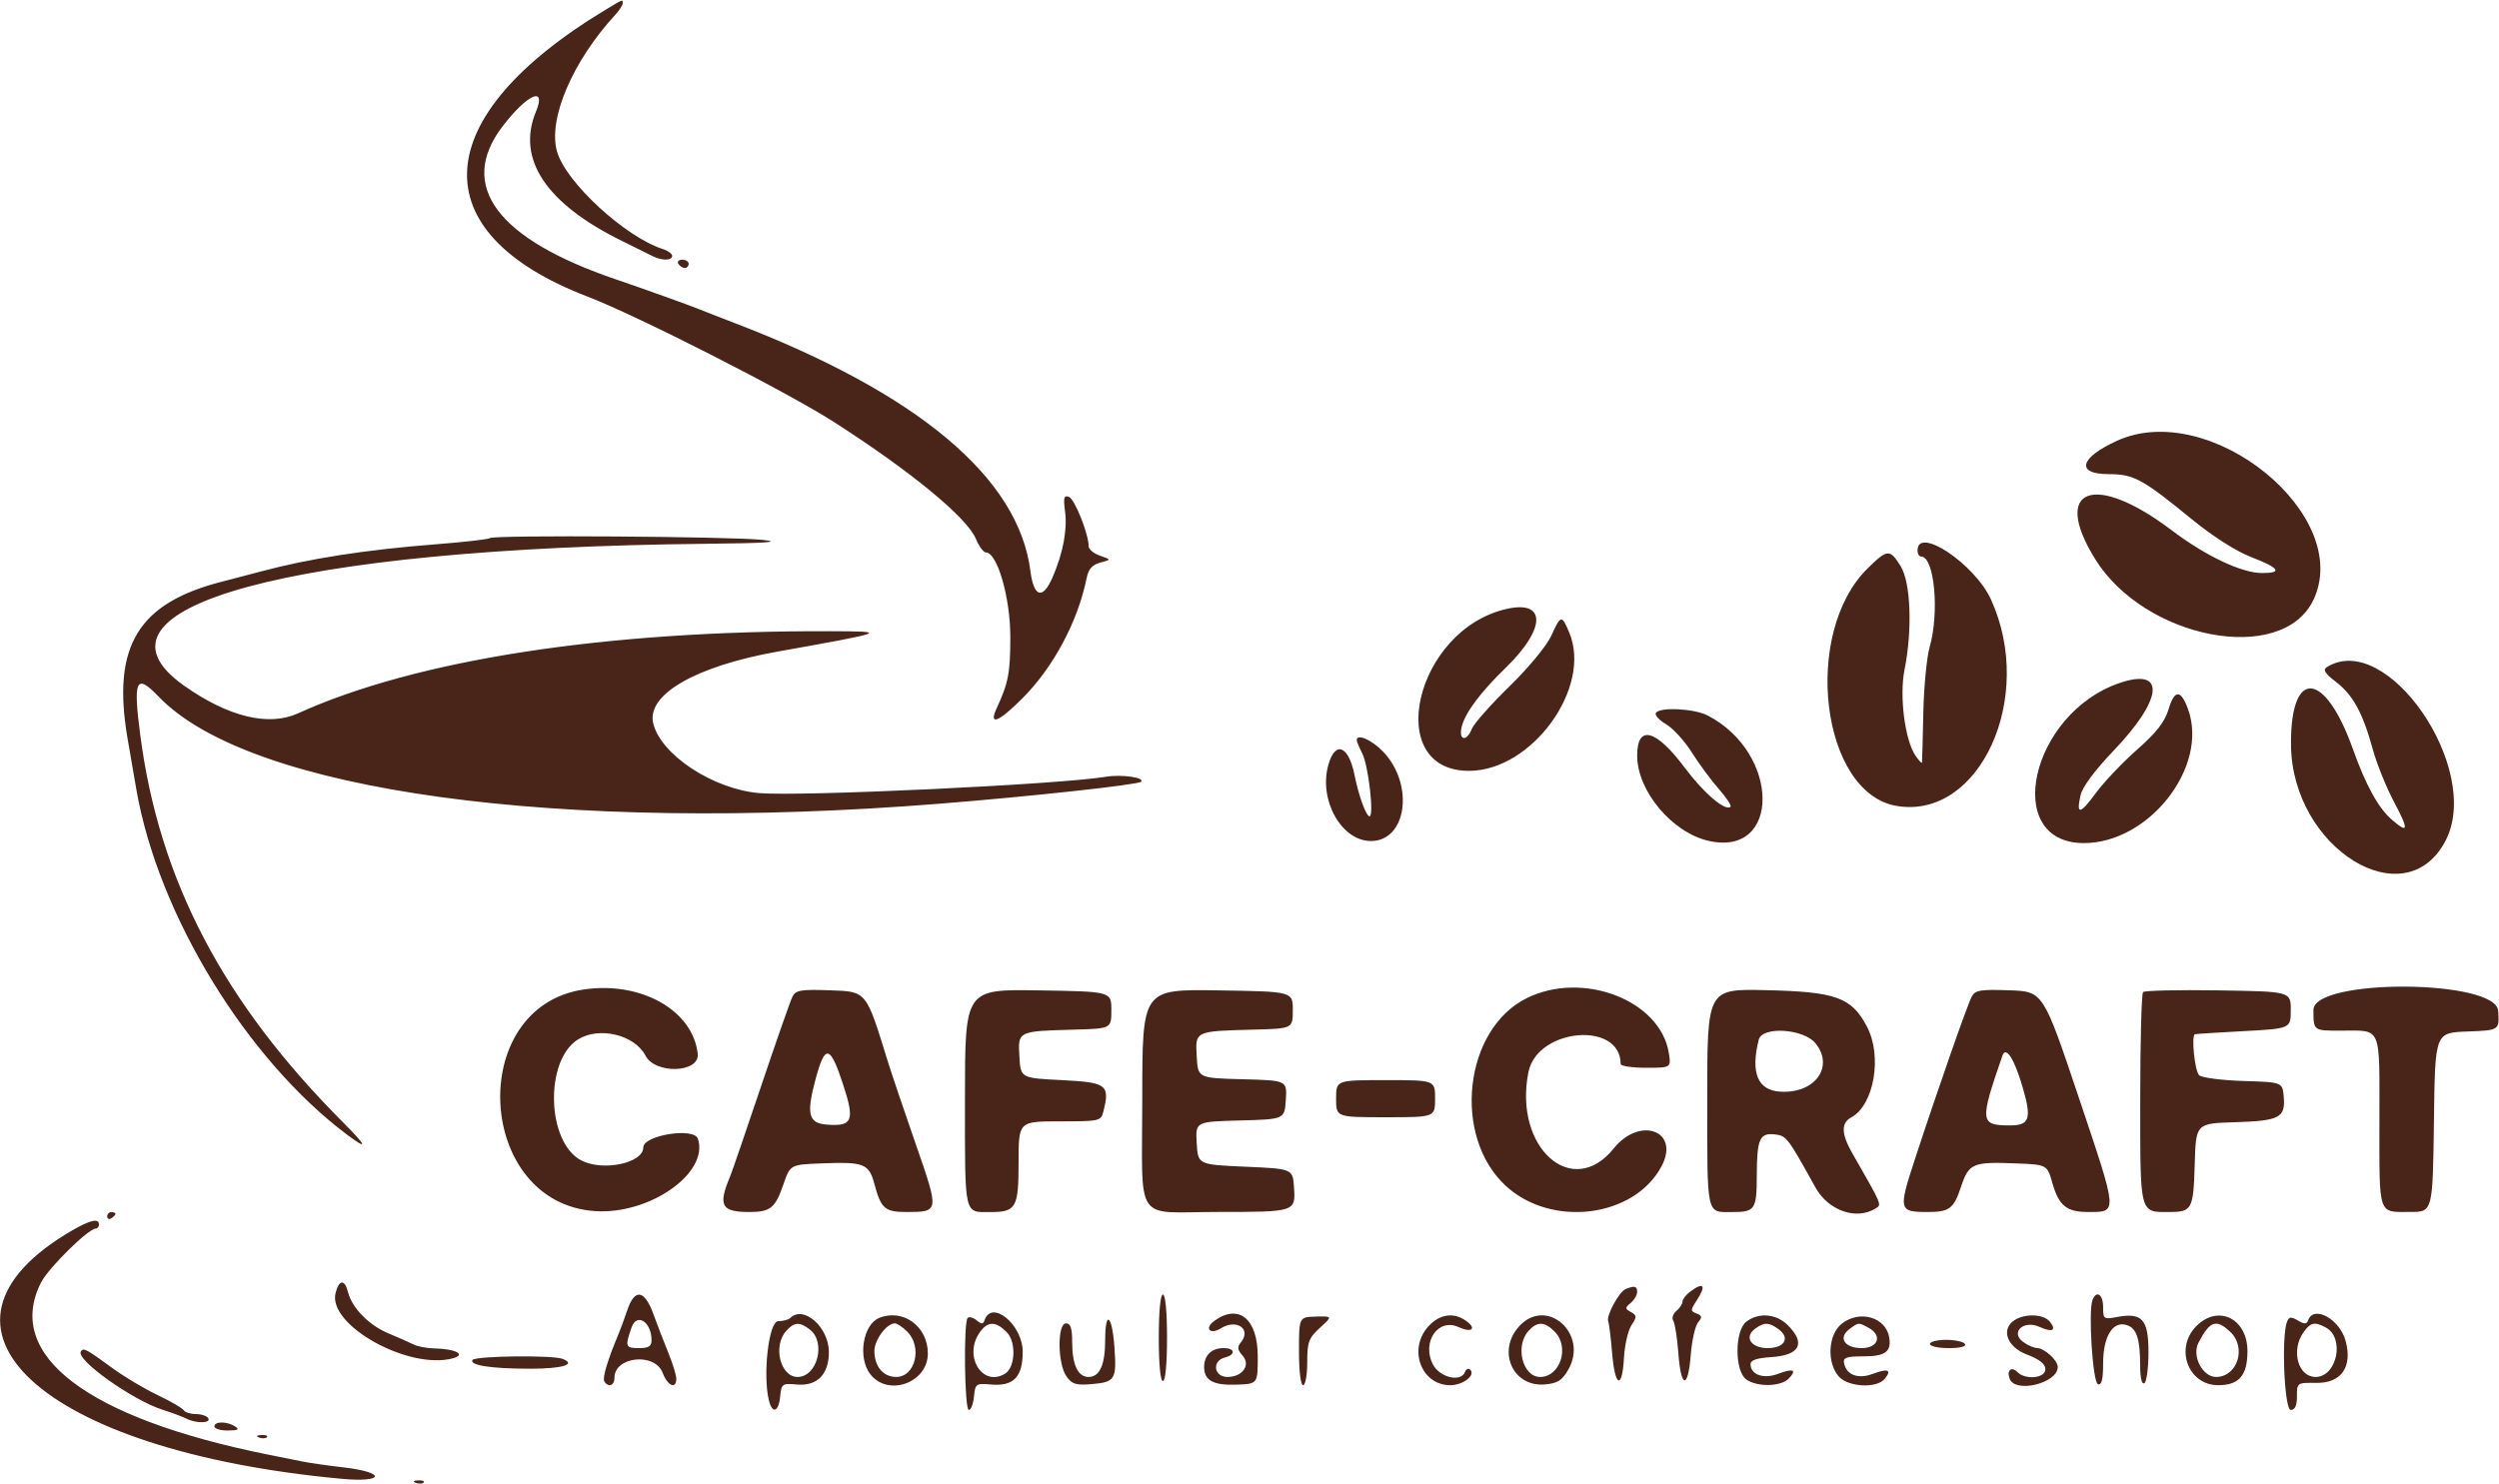 <svg width="606" height="360" viewBox="0 0 606 360" fill="none" xmlns="http://www.w3.org/2000/svg">
<path fill-rule="evenodd" clip-rule="evenodd" d="M147 2.272C103.719 28.318 101.908 56.368 142.5 71.952C154.628 76.609 190.839 95.047 202.281 102.392C220.969 114.39 234.485 125.524 236.65 130.704C237.407 132.517 238.496 134 239.068 134C241.836 134 245 144.926 245 154.481C245 163.205 244.531 165.665 241.707 171.748C239.664 176.151 242.08 175.24 247.91 169.41C255.402 161.918 261.352 150.809 263.477 140.344C263.948 138.022 264.83 136.998 266.809 136.47C269.5 135.753 269.5 135.753 266.75 134.793C265.238 134.265 264 133.248 264 132.532C264 129.567 260.622 121.069 259.232 120.535C258.003 120.064 257.828 120.681 258.266 123.949C258.871 128.457 257.807 134.124 255.246 140.036C252.86 145.542 250.682 144.916 249.867 138.49C246.993 115.834 222.537 95.353 178 78.304C174.425 76.936 170.6 75.444 169.5 74.988C167.5 74.16 155.155 69.733 149.5 67.815C120.522 57.99 110.888 45.073 121.824 30.711C127.811 22.849 132.606 20.709 129.968 27.077C125.201 38.585 132.416 49.413 150.893 58.478C153.977 59.991 157.281 61.628 158.236 62.115C160.505 63.271 163 63.246 163 62.067C163 61.554 162.015 60.822 160.812 60.44C151.638 57.529 137.151 44.184 135.061 36.719C132.858 28.851 138.823 14.883 149.22 3.561C150.199 2.495 151 1.258 151 0.811C151 -0.187 151.22 -0.268 147 2.272ZM164.5 64C164.84 64.55 165.541 65 166.059 65C166.577 65 167 64.55 167 64C167 63.45 166.298 63 165.441 63C164.584 63 164.16 63.45 164.5 64ZM513.395 106.908C504.291 111.043 503.272 114.998 511.309 115.004C517.413 115.008 519.504 116.138 531.378 125.843C536.601 130.113 542.209 133.693 545.936 135.139C552.795 137.798 553.602 139 548.529 139C543.601 139 534.85 134.852 526.593 128.602C507.859 114.423 497.399 118.347 508.039 135.563C520.101 155.079 553.306 161.394 560.94 145.624C570.894 125.062 535.995 96.645 513.395 106.908ZM118.812 130.521C118.526 130.807 112.713 131.476 105.896 132.007C88.586 133.355 74.851 135.495 63 138.69C59.975 139.506 56.058 140.532 54.296 140.971C33.505 146.147 27.082 156.622 30.927 179.083C31.437 182.062 32.401 187.65 33.069 191.5C38.335 221.864 59.796 257 84.257 275.301C89.329 279.096 88.963 278.022 83.226 272.279C54.208 243.233 38.659 213.586 34.04 178.5C32.236 164.794 32.969 163.227 38.488 168.987C60.495 191.957 135.497 202.27 227.5 194.977C249.638 193.222 275.975 190.358 276.707 189.626C277.719 188.614 271.969 187.786 268.247 188.407C256.995 190.286 194.147 193.249 184.075 192.376C172.924 191.409 160.327 183.136 158.417 175.524C156.664 168.539 168.59 161.617 188.5 158.063C215.281 153.282 215.616 153.154 201.5 153.108C146.83 152.929 101.027 159.993 72.254 173.039C65.12 176.273 55.354 173.897 44.635 166.318C17.726 147.292 70.458 132.931 171 131.904C185.836 131.753 189.704 131.493 185 130.964C177.528 130.125 119.597 129.736 118.812 130.521ZM465 133.5C465 134.325 465.395 135 465.879 135C469.093 135 470.348 148.523 467.922 157.016C467.218 159.482 466.532 166.675 466.398 173C466.264 179.325 466.12 184.713 466.077 184.973C466.035 185.232 465.349 184.516 464.554 183.38C461.94 179.649 460.547 168.879 461.844 162.424C463.78 152.784 463.356 141.312 460.918 137.368C458.293 133.12 457.707 133.153 452.946 137.82C436.874 153.574 441.577 192.388 459.934 195.489C480.078 198.892 493.662 169.13 482.797 145.399C478.856 136.791 465 127.527 465 133.5ZM365.5 147.67C343.177 152.557 335.108 187.089 356.315 186.978C371.546 186.898 386.107 166.765 380.551 153.468C378.714 149.072 378.498 149.111 376.16 154.25C375.071 156.644 370.646 161.994 366.029 166.5C361.519 170.9 357.43 175.512 356.94 176.75C355.637 180.043 353.624 179.636 354.469 176.25C355.315 172.863 359.003 167.924 365.125 161.981C374.855 152.536 375.037 145.582 365.5 147.67ZM564.198 161.857C563.239 162.465 563.834 163.399 566.457 165.399C570.577 168.542 572.987 172.956 575.402 181.781C576.347 185.235 578.665 190.973 580.553 194.531C584.204 201.414 584.064 202.366 579.93 198.749C576.702 195.924 573.692 190.438 570.557 181.661C563.73 162.55 555.404 161.996 555.56 180.665C555.769 205.827 583.386 222.836 593.106 203.79C601.995 186.374 578.736 152.635 564.198 161.857ZM514 165.669C492.37 173.033 485.345 204.5 505.331 204.5C521.183 204.5 535.628 185.961 530.605 172.06C528.852 167.21 527.319 167.203 525.87 172.039C524.947 175.122 522.958 177.673 518.219 181.852C514.698 184.959 510.229 189.659 508.289 192.297C504.393 197.593 503.456 197.755 504.511 192.949C504.956 190.922 507.895 186.948 512.56 182.065C524.564 169.501 525.237 161.843 514 165.669ZM401.541 172.933C401.224 173.446 402.347 174.683 404.037 175.681C405.727 176.679 408.524 179.747 410.252 182.498C411.98 185.249 414.915 189.228 416.775 191.339C418.634 193.45 419.927 195.407 419.647 195.686C418.451 196.883 413.147 192.385 408.665 186.372C401.56 176.84 396.992 175.64 397.009 183.309C397.029 191.882 405.5 201.97 414.357 203.968C431.91 207.927 431.7 182.653 414.104 173.554C410.819 171.855 402.463 171.442 401.541 172.933ZM329 179.55C329 179.852 329.614 181.314 330.364 182.8C331.846 185.734 333.252 198 332.106 198C331.281 198 329.459 192.987 328.471 188C327.05 180.828 323.762 179.579 322.105 185.581C319.751 194.109 325.311 204 332.459 204C341.103 204 343.015 190.4 335.491 182.422C332.712 179.475 329 177.832 329 179.55ZM141.5 240.023C112.872 244.315 115.419 291.915 144.377 293.774C157.629 294.624 171.993 284.478 169.237 276.212C168.299 273.396 156 275.354 156 278.32C156 282.136 146.213 284.196 140.967 281.483C132.547 277.129 132.001 257.227 140.163 252.13C145.302 248.921 153.912 250.996 156.54 256.078C158.888 260.618 169.686 260.248 169.196 255.644C168.068 245.069 155.421 237.936 141.5 240.023ZM192.192 241.71C191.686 242.695 188.249 252.5 184.555 263.5C180.862 274.5 177.461 284.4 176.998 285.5C174.063 292.47 174.943 294.013 181.832 293.985C186.827 293.964 188.003 293.003 189.95 287.356C191.625 282.5 191.625 282.5 199.051 282.201C209.568 281.778 210.716 282.225 212.062 287.26C213.644 293.178 214.601 294.002 219.872 293.985C227.796 293.958 227.791 294 222.018 277.383C219.175 269.197 216.152 260.25 215.302 257.5C209.953 240.208 210.214 240.529 201.26 240.21C194.263 239.962 192.983 240.174 192.192 241.71ZM234 266.37C234 295.365 233.696 294 240.148 294C246.414 294 247 292.97 247 281.965C247 272 247 272 256.981 272C266.68 272 266.979 271.932 267.564 269.602C269.188 263.131 268.413 262.546 257.5 262C247.5 261.5 247.5 261.5 247.199 256.282C246.841 250.089 246.755 250.131 260.5 249.75C269.5 249.5 269.5 249.5 269.5 245C269.5 240.5 269.5 240.5 251.75 240.227C234 239.954 234 239.954 234 266.37ZM277 266.361C277 297.441 274.676 293.973 295.5 293.973C314.065 293.973 314.177 293.937 313.799 288.12C313.5 283.5 313.5 283.5 302 283C290.5 282.5 290.5 282.5 290.199 277.284C289.898 272.069 289.898 272.069 300.699 271.784C311.5 271.5 311.5 271.5 311.803 266.784C312.107 262.069 312.107 262.069 301.303 261.784C290.5 261.5 290.5 261.5 290.199 256.282C289.84 250.062 289.711 250.123 304 249.749C313.5 249.5 313.5 249.5 313.5 245C313.5 240.5 313.5 240.5 295.25 240.227C277 239.955 277 239.955 277 266.361ZM370.227 242.116C355.013 249.648 352.104 275.582 365.125 287.621C376.222 297.881 396.295 295.37 402.921 282.893C407.479 274.31 397.685 270.649 391.336 278.563C381.268 291.112 366.981 278.344 370.637 260.065C372.774 249.379 393 247.581 393 258.077C393 258.585 395.759 259 399.131 259C405.262 259 405.262 259 404.673 255.374C402.603 242.617 383.821 235.388 370.227 242.116ZM414 266.319C414 295.297 413.719 294 420 294C425.604 294 425.999 293.419 426.015 285.143C426.033 276.247 426.714 274.719 430.464 275.17C433.214 275.5 433.535 275.923 440.22 288C443.374 293.697 450.195 296.062 454.893 293.087C456.341 292.171 456.452 292.43 449.167 279.72C446.497 275.061 446.415 272.383 448.903 271.052C454.461 268.077 456.514 256.178 452.71 248.985C448.97 241.911 445.223 240.562 428.25 240.176C414 239.852 414 239.852 414 266.319ZM478.151 241.717C477.079 243.721 469.741 264.724 464.301 281.363C460.354 293.433 460.473 293.957 467.168 293.985C472.717 294.008 473.755 293.254 475.529 287.912C477.443 282.152 478.33 281.775 488.971 282.201C496.419 282.5 496.419 282.5 497.711 287C499.29 292.501 501.169 294.005 506.441 293.985C513.574 293.958 513.627 294.609 504.184 266.472C495.468 240.5 495.468 240.5 487.29 240.21C480.265 239.962 478.977 240.174 478.151 241.717ZM519.689 240.644C519.31 241.023 519 252.718 519 266.631C519 294.879 518.774 294.019 526.184 293.985C531.548 293.96 531.897 293.293 532.211 282.465C532.5 272.5 532.5 272.5 541.946 272.21C552.756 271.878 554.223 271.12 553.801 266.086C553.5 262.5 553.5 262.5 544.054 262.21C538.859 262.05 534.021 261.433 533.304 260.837C532.249 259.962 531.339 251.348 532.25 250.868C532.388 250.796 537.675 250.459 544 250.118C555.5 249.5 555.5 249.5 555.5 245C555.5 240.5 555.5 240.5 537.939 240.228C528.28 240.078 520.068 240.265 519.689 240.644ZM561 244.981C561 250 561 250 567.418 250C577.748 250 577 248.284 577 271.99C577 295.232 576.571 293.975 584.5 293.971C589.947 293.968 589.938 294.005 590.229 271.454C590.5 250.5 590.5 250.5 598.303 250.207C606.106 249.914 606.106 249.914 605.803 245.207C605.308 237.51 561 237.286 561 244.981ZM440.25 253.063C444.867 258.758 440.137 265.286 431.743 264.802C426.229 264.484 424.466 260.249 426.491 252.182C427.321 248.874 437.376 249.518 440.25 253.063ZM204.46 263.081C207.322 271.817 206.75 273.251 200.586 272.8C196.024 272.465 195.474 270.292 197.784 261.722C200.087 253.175 201.296 253.421 204.46 263.081ZM490.472 263.675C492.735 271.443 492.2 273.005 487.281 272.985C480.135 272.956 480.045 272.057 485.579 256.072C486.424 253.633 488.473 256.818 490.472 263.675ZM324 266.5C324 271 324 271 336 271C348 271 348 271 348 266.5C348 262 348 262 336 262C324 262 324 262 324 266.5ZM26 295.059C26 295.641 26.45 295.84 27 295.5C27.55 295.16 28 294.684 28 294.441C28 294.198 27.55 294 27 294C26.45 294 26 294.477 26 295.059ZM17.5 298.457C-22.814 321.828 9.797 351.919 82.783 358.698C93.304 359.675 93.752 357.138 83.272 355.929C79.547 355.499 75.15 354.874 73.5 354.54C71.85 354.206 68.025 353.436 65 352.828C21.164 344.025 0.97 328.701 9.965 311.068C11.771 307.529 21.445 298 23.233 298C23.655 298 24 297.55 24 297C24 295.448 21.867 295.926 17.5 298.457ZM81.375 313.64C79.428 321.401 98.981 332.325 109.751 329.493C113.188 328.59 110.571 327.185 105.236 327.07C103.441 327.032 101.191 326.596 100.236 326.103C99.281 325.609 96.559 324.403 94.187 323.423C89.498 321.484 85.352 317.252 84.391 313.423C83.593 310.241 82.204 310.341 81.375 313.64ZM394.229 312.669C392.626 313.314 389.456 319.165 389.986 320.5C390.205 321.05 390.635 324.546 390.942 328.269C391.619 336.474 393.384 337.169 393.803 329.395C393.97 326.299 394.785 322.732 395.614 321.467C396.968 319.399 396.957 319.075 395.497 318.258C394.028 317.436 394.022 317.226 395.437 316.052C396.297 315.339 397 314.135 397 313.378C397 311.951 396.398 311.797 394.229 312.669ZM409.75 313.392C408.788 314.123 408 315.178 408 315.738C408 316.297 407.33 317.311 406.511 317.991C405.692 318.671 405.355 319.738 405.761 320.363C406.167 320.988 406.725 324.546 407 328.269C407.631 336.814 409.343 337.043 410 328.671C410.275 325.167 411.074 321.61 411.776 320.767C412.828 319.501 412.766 319.124 411.417 318.607C409.913 318.029 409.911 317.785 411.392 315.525C413.874 311.736 413.158 310.805 409.75 313.392ZM152.135 317.75C151.438 319.813 150.489 322.4 150.027 323.5C147.362 329.838 146.034 334.245 146.541 335.066C147.509 336.633 149 336.108 149 334.2C149 329.01 158.808 328.004 160.694 333C161.889 336.167 164 337.084 164 334.435C164 333.575 163.137 330.762 162.083 328.185C161.029 325.608 159.392 321.363 158.447 318.75C156.307 312.836 153.923 312.458 152.135 317.75ZM281 324.5C281 330.833 281.397 335 282 335C282.603 335 283 330.833 283 324.5C283 318.167 282.603 314 282 314C281.397 314 281 318.167 281 324.5ZM507.429 315.325C506.363 318.102 507.477 335.331 508.75 335.752C509.648 336.05 510 334.626 510 330.694C510 324.175 512.354 320.343 515.704 321.406C518.139 322.179 518.968 324.679 518.986 331.309C518.995 334.257 519.387 335.879 520 335.5C520.55 335.16 521 331.774 521 327.976C521 320.038 519.463 318.315 513.395 319.454C510.139 320.065 510 319.966 510 317.045C510 313.97 508.368 312.878 507.429 315.325ZM158 325.111C158 326.543 157.275 327 155 327C151.641 327 151.521 326.672 153.156 321.983C154.427 318.335 158 320.642 158 325.111ZM191.613 319.72C191.217 320.116 189.905 320.453 188.697 320.47C186.422 320.501 184.918 333.546 186.474 339.75C187.302 343.053 188.826 342.491 189.187 338.75C189.487 335.638 189.662 335.514 193.312 335.832C198.168 336.255 201 333.363 201 327.982C201 321.912 194.842 316.491 191.613 319.72ZM213.229 319.669C209.228 321.279 207.95 329.396 211.073 333.365C215.412 338.881 225 335.394 225 328.299C225 321.74 219.005 317.345 213.229 319.669ZM234.658 319.675C233.621 320.713 233.886 342 234.937 342C235.452 342 236.014 340.538 236.187 338.75C236.487 335.635 236.66 335.514 240.329 335.833C245.791 336.309 248 334.02 248 327.884C248 321.318 240.476 315.111 238.746 320.25C238.411 321.246 238.019 321.248 236.821 320.259C235.993 319.576 235.02 319.313 234.658 319.675ZM294.443 320.418C291.985 322.215 293.424 323.841 296.032 322.212C299.904 319.794 303.577 322.395 300.879 325.646C299.99 326.717 300.084 327.436 301.286 328.769C303.375 331.085 301.344 334 297.64 334C294.356 334 293.829 330.119 297 329.29C299.734 328.575 299.528 327 296.7 327C293.809 327 292 328.761 292 331.578C292 334.86 294.215 336.065 299.88 335.864C305 335.683 305 335.683 305 328.996C305 319.88 300.348 316.1 294.443 320.418ZM315 327.733C315 332.578 315.414 336 316 336C316.55 336 317 333.5 317 330.444C317 325.511 317.347 324.571 320.085 322.07C323.17 319.252 323.17 319.252 319.085 319.359C315 319.466 315 319.466 315 327.733ZM346.452 321.646C341.35 327.151 344.581 336 351.692 336C354.803 336 357.928 333.55 356.506 332.226C356.077 331.827 355.525 332.063 355.28 332.75C354.343 335.372 349.14 334.172 347.474 330.95C344.697 325.579 348.727 319.643 353.633 321.879C356.873 323.355 358.198 322.349 355.557 320.418C352.598 318.254 349.167 318.717 346.452 321.646ZM368.452 321.646C362.936 327.598 366.775 336.467 374.587 335.817C377.671 335.561 378.763 334.88 380.284 332.266C385.322 323.607 375.12 314.451 368.452 321.646ZM423.5 320.575C420.652 322.727 420.611 332.511 423.441 334.581C426.013 336.461 431.753 336.39 433.69 334.452C435.864 332.279 434.916 331.828 431.159 333.246C427.649 334.571 424.5 333.457 424.5 330.891C424.5 329.931 426.044 329.403 429.481 329.186C436.464 328.745 437.97 325.879 433.545 321.455C430.747 318.657 426.528 318.287 423.5 320.575ZM446.635 321.073C443.33 323.672 442.923 330.452 445.867 333.847C448.132 336.458 455.051 336.849 457.02 334.476C458.839 332.284 457.842 331.856 454.159 333.246C450.588 334.594 447.746 333.534 447.177 330.643C446.911 329.294 447.752 329 451.868 329C457.146 329 458.664 327.912 458.147 324.5C457.393 319.527 451.014 317.628 446.635 321.073ZM488.75 320.08C485.088 322.213 486.529 326.655 491.5 328.553C494.609 329.741 496 330.848 496 332.136C496 334.308 491.19 334.79 489.217 332.817C487.743 331.343 486.551 332.387 487.345 334.457C488.72 338.039 499 335.504 499 331.584C499 329.948 495.767 327.009 493.921 326.968C493.14 326.951 491.62 326.271 490.545 325.458C487.429 323.101 490.779 320.123 494.592 321.86C497.717 323.284 498.811 322.682 497.02 320.524C495.582 318.792 491.352 318.565 488.75 320.08ZM532.636 321.636C527.279 326.994 530.59 336 537.918 336C542.963 336 545 333.625 545 327.744C545 319.837 537.929 316.344 532.636 321.636ZM554.589 320.629C553.196 324.258 553.952 342 555.5 342C556.531 342 557 340.965 557 338.687C557 335.393 557.027 335.375 561.75 335.437C567.778 335.517 570.535 331.52 568.796 325.222C567.335 319.931 561.071 316.502 559.714 320.25C559.358 321.233 558.825 321.243 557.22 320.297C555.547 319.312 555.071 319.371 554.589 320.629ZM268 325.066C268 331.033 266.672 334 264 334C261.393 334 260 331.062 260 325.566C260 322.174 259.614 321 258.5 321C256.37 321 256.443 330.76 258.597 333.835C259.935 335.745 260.91 336.054 264.61 335.744C270.435 335.256 270.801 334.673 270.243 326.75C269.689 318.892 268 317.624 268 325.066ZM196.347 322.463C200.374 325.514 198.216 334 193.413 334C189.22 334 187.361 326.469 190.655 322.829C192.619 320.659 193.86 320.579 196.347 322.463ZM220 323C223.735 326.735 221.968 334 217.325 334C214.194 334 212.075 331.498 212.032 327.75C212.001 325.07 214.996 321 217 321C217.55 321 218.9 321.9 220 323ZM244.113 323.113C246.445 325.445 246.245 331.593 243.785 333.154C238.311 336.628 233.519 328.987 237.557 323.223C239.507 320.438 241.407 320.407 244.113 323.113ZM377 323C380.707 326.707 378.373 334 373.478 334C369.223 334 367.328 326.505 370.655 322.829C372.789 320.47 374.517 320.517 377 323ZM431.375 322.484C434.173 324.602 432.719 327 428.638 327C424.576 327 422.863 324.304 425.637 322.276C427.843 320.663 429.027 320.706 431.375 322.484ZM453.066 322.035C456.526 323.887 455.525 327 451.469 327C447.26 327 445.652 324.459 448.529 322.355C450.75 320.731 450.643 320.738 453.066 322.035ZM540.811 323.039C544.862 326.813 542.606 334 537.371 334C534.114 334 531.47 328.885 533.102 325.741C535.886 320.378 537.389 319.851 540.811 323.039ZM563.984 321.992C568.687 324.508 566.733 334 561.512 334C557.266 334 555.505 327.579 558.557 323.223C560.286 320.753 561.259 320.533 563.984 321.992ZM468 326C468 326.55 470.052 327 472.559 327C475.344 327 476.878 326.611 476.5 326C476.16 325.45 474.109 325 471.941 325C469.773 325 468 325.45 468 326ZM19.605 327.831C18.361 329.843 32.159 339.655 39.5 341.979C41.7 342.676 44.281 343.64 45.236 344.123C47.604 345.319 51.262 345.233 50.5 344C50.16 343.45 48.81 343 47.5 343C46.19 343 44.858 342.579 44.54 342.064C44.221 341.549 41.382 339.9 38.231 338.4C35.079 336.899 30.25 334.03 27.5 332.023C20.801 327.133 20.225 326.828 19.605 327.831ZM114.575 329.878C113.771 331.18 119.181 332 128.566 332C136.431 332 139.897 330.942 136.412 329.605C133.951 328.66 115.183 328.895 114.575 329.878ZM52 346C52 346.55 53.463 346.993 55.25 346.985C57.716 346.973 58.138 346.736 57 346C55.035 344.73 52 344.73 52 346ZM62.813 348.683C63.534 348.972 64.397 348.936 64.729 348.604C65.061 348.272 64.471 348.036 63.417 348.079C62.252 348.127 62.015 348.364 62.813 348.683ZM100.813 359.683C101.534 359.972 102.397 359.936 102.729 359.604C103.061 359.272 102.471 359.036 101.417 359.079C100.252 359.127 100.015 359.364 100.813 359.683Z" fill="#482419"/>
</svg>
